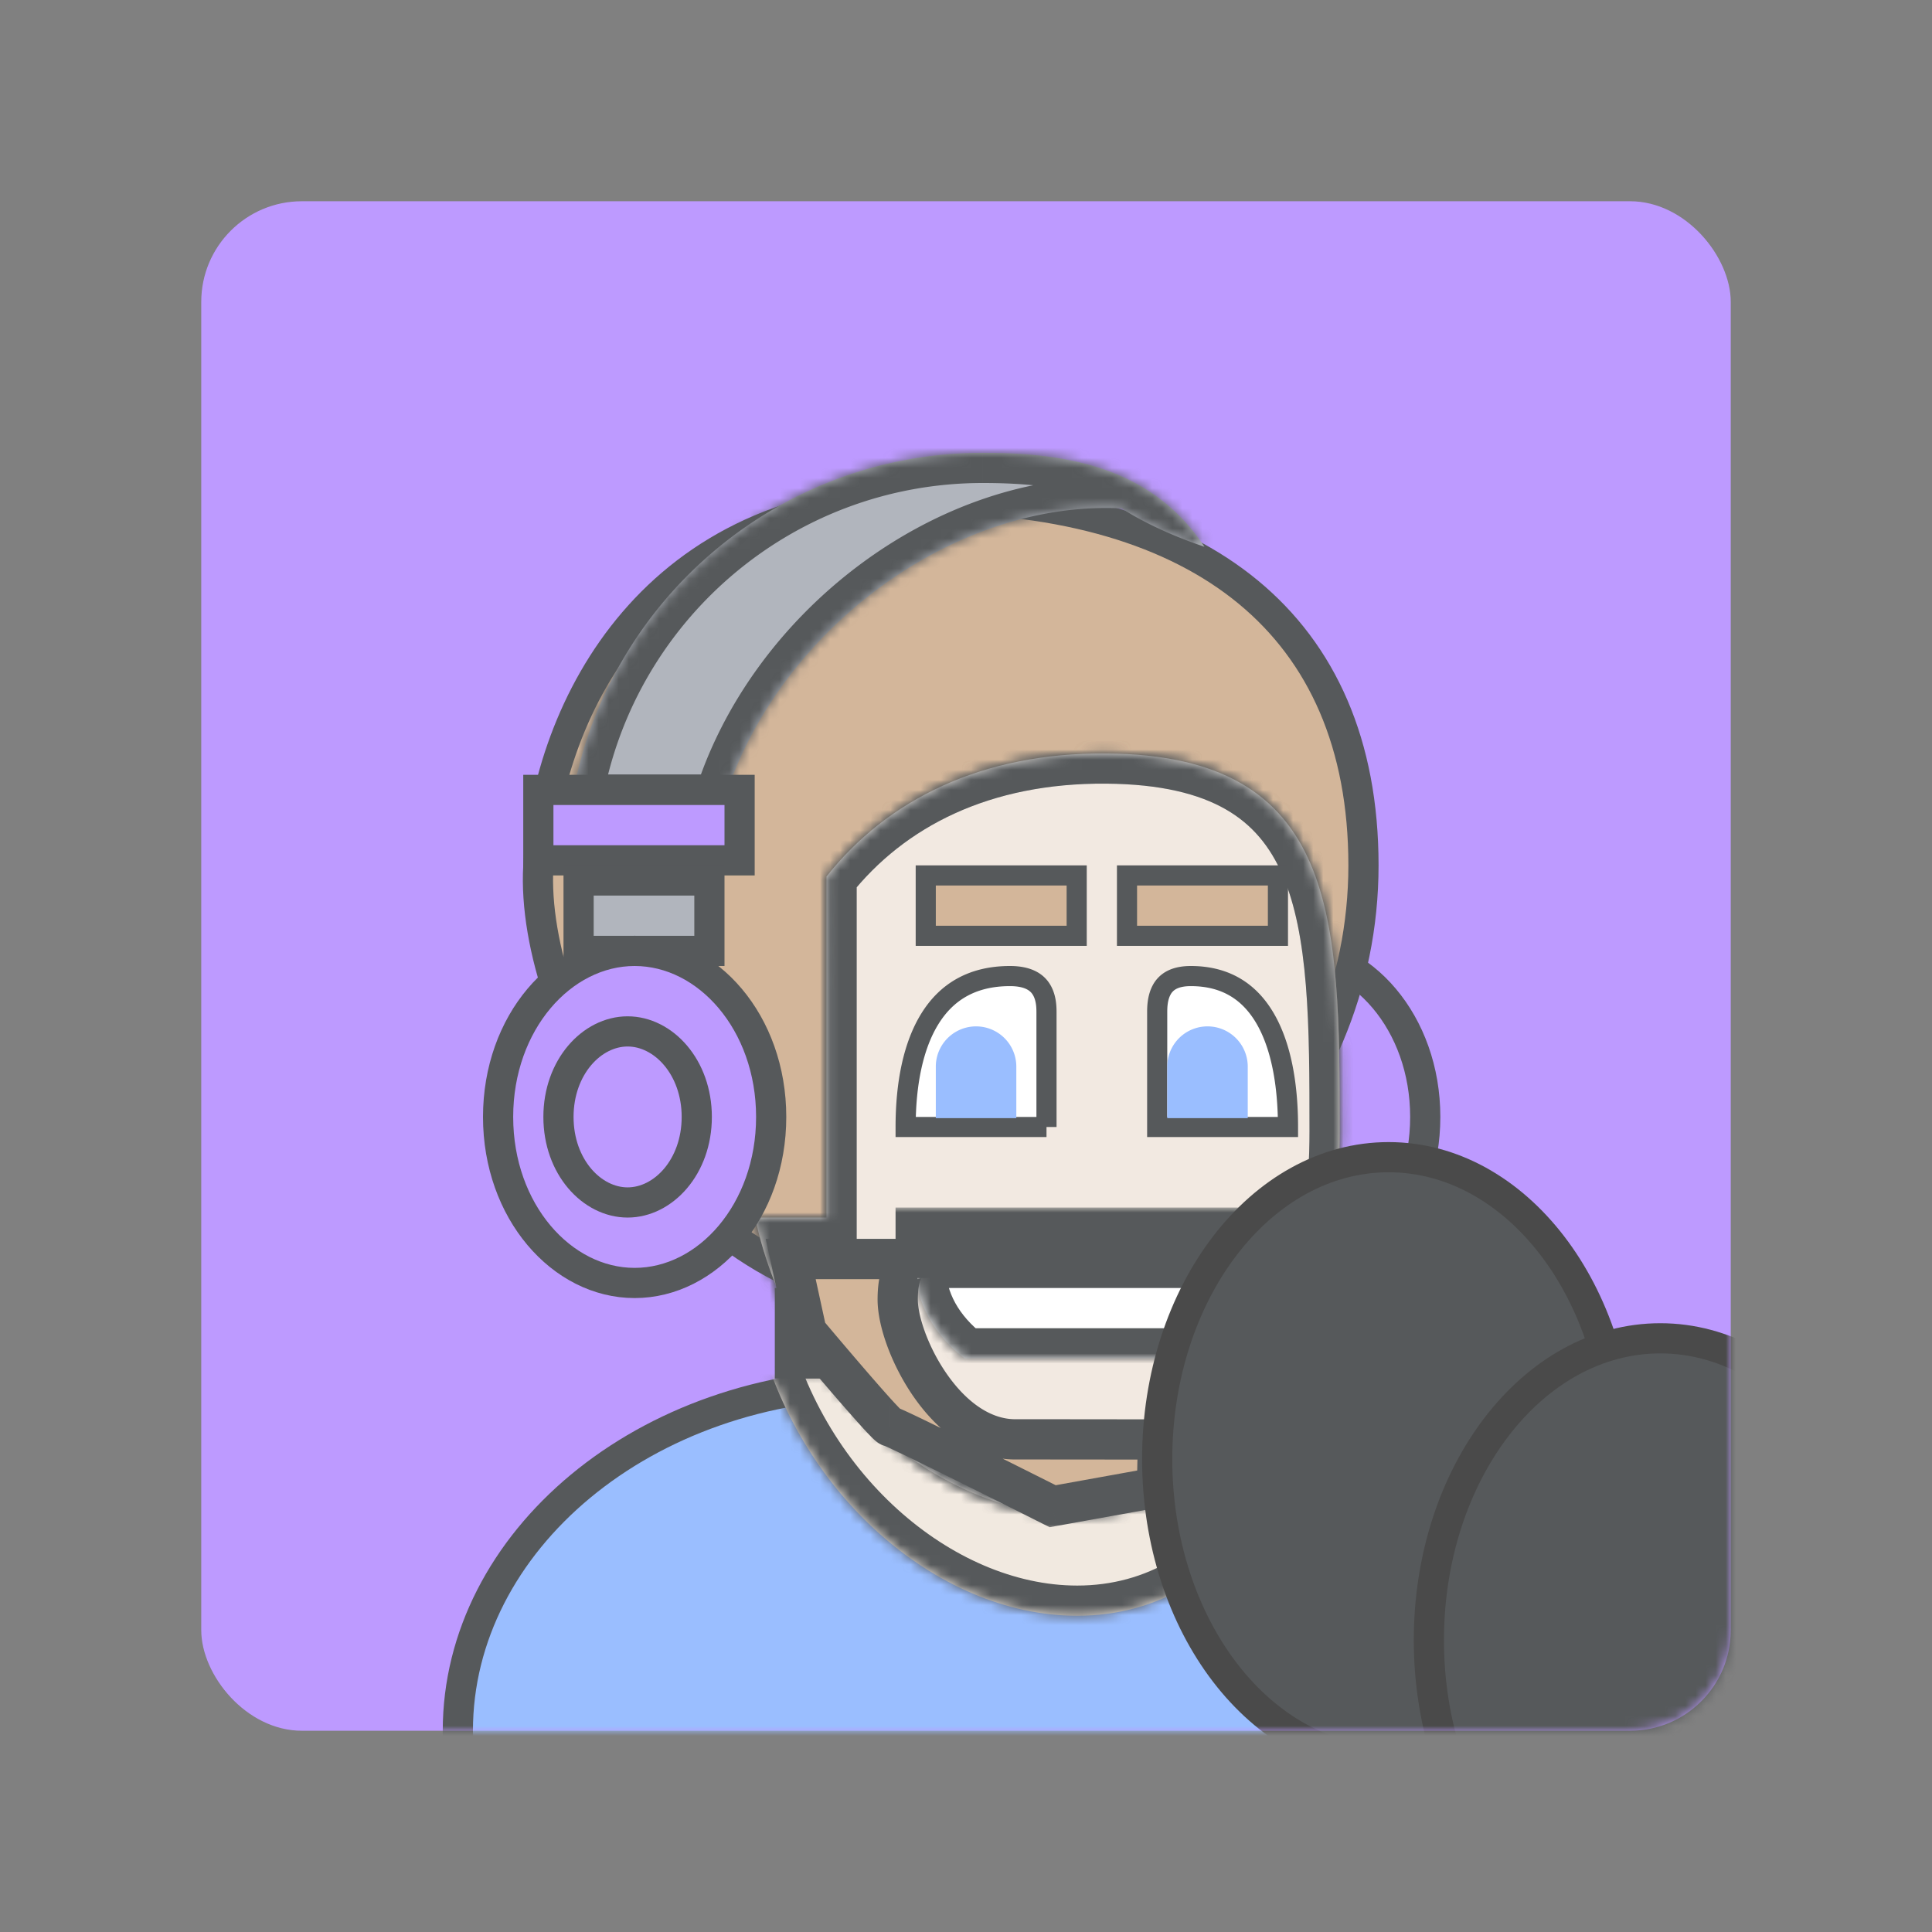<svg xmlns="http://www.w3.org/2000/svg" width="192" height="192" fill="none"><rect width="100%" height="100%" fill="#808080" stroke="none"/><rect width="152" height="152" x="20" y="20" fill="#BD9AFF" rx="10"/><mask id="a" width="152" height="152" x="20" y="20" maskUnits="userSpaceOnUse" style="mask-type:luminance"><rect width="152" height="152" x="20" y="20" fill="#fff" rx="10"/></mask><g mask="url(#a)"><path fill="#BD9AFF" stroke="#56595B" stroke-width="3" d="M141.639 111c0 9.373-6.314 16.5-13.57 16.5-7.255 0-13.569-7.127-13.569-16.5 0-9.373 6.314-16.5 13.569-16.5 7.256 0 13.57 7.127 13.57 16.5Z"/><path fill="#9ABEFF" stroke="#56595B" stroke-width="3" d="M129.5 172c0 18.801-18.526 34.5-42 34.5s-42-15.699-42-34.5c0-18.801 18.526-34.5 42-34.5s42 15.699 42 34.5Z"/><mask id="b" width="87" height="72" x="44" y="136" maskUnits="userSpaceOnUse" style="mask-type:luminance"><path fill="#fff" stroke="#fff" stroke-width="3" d="M129.5 172c0 18.801-18.526 34.5-42 34.5s-42-15.699-42-34.5c0-18.801 18.526-34.5 42-34.5s42 15.699 42 34.5Z"/></mask><g mask="url(#b)"><mask id="c" fill="#fff"><path fill-rule="evenodd" d="M133.136 122.5c0 21.263-9.8 38.072-26.092 38.072-14.049 0-28.337-12.498-32.007-29.572h7.099V97.105c6.048-7.633 15.427-12.319 27.802-12.227 23.139.172 23.198 16.359 23.198 37.622Z" clip-rule="evenodd"/></mask><path fill="#F1E9E0" fill-rule="evenodd" d="M133.136 122.5c0 21.263-9.8 38.072-26.092 38.072-14.049 0-28.337-12.498-32.007-29.572h7.099V97.105c6.048-7.633 15.427-12.319 27.802-12.227 23.139.172 23.198 16.359 23.198 37.622Z" clip-rule="evenodd"/><path fill="#56595B" d="M75.037 131v-3h-3.713l.78 3.63 2.933-.63Zm7.099 0v3h3v-3h-3Zm0-33.895-2.352-1.863-.648.819v1.044h3Zm27.802-12.227.023-3-.023 3Zm-2.894 78.694c9.335 0 16.73-4.873 21.666-12.421 4.887-7.472 7.426-17.605 7.426-28.651h-6c0 10.217-2.362 19.12-6.447 25.367-4.037 6.173-9.689 9.705-16.645 9.705v6Zm-34.94-31.942c3.902 18.155 19.19 31.942 34.94 31.942v-6c-12.347 0-25.636-11.208-29.074-27.202l-5.866 1.26ZM82.136 128h-7.099v6h7.099v-6Zm-3-30.895V131h6V97.105h-6Zm30.825-15.227c-13.21-.098-23.501 4.94-30.177 13.364l4.703 3.726c5.42-6.84 13.888-11.175 25.429-11.09l.045-6Zm26.175 40.622c0-5.287-.002-10.413-.381-15.068-.378-4.649-1.146-9.044-2.787-12.842-1.67-3.865-4.247-7.109-8.148-9.352-3.848-2.212-8.747-3.314-14.859-3.36l-.045 6c5.457.04 9.242 1.026 11.913 2.562 2.618 1.505 4.394 3.668 5.631 6.53 1.266 2.928 1.959 6.577 2.315 10.949.355 4.366.361 9.236.361 14.581h6Z" mask="url(#c)"/></g><path fill="#56595B" d="M77 128h7v9h-7z"/><path fill="#D3B69A" stroke="#56595B" stroke-width="3" d="M135.5 86c0 24.024-19.476 43.5-43.5 43.5-11.81 0-21.65-6.777-28.482-15.732-6.852-8.982-10.468-19.888-10.02-27.682.457-7.97 3.365-17.139 9.497-24.287C69.088 54.695 78.434 49.5 92 49.5c13.787 0 24.652 3.24 32.044 9.337C131.392 64.9 135.5 73.942 135.5 86Z"/><mask id="d" fill="#fff"><path fill-rule="evenodd" d="M97.671 45c8.095 0 16.736 1.315 22.026 9.338-5.29-1.783-8.223-3.817-8.223-3.817-16.94-.849-34.522 12.41-39.654 29.446H56.761C59.855 60.157 76.993 45 97.671 45ZM83.87 125.46a41.132 41.132 0 0 0 5.58 1.54 41.555 41.555 0 0 1-5.58-4.206v2.666Z" clip-rule="evenodd"/></mask><path fill="#B1B5BD" fill-rule="evenodd" d="M97.671 45c8.095 0 16.736 1.315 22.026 9.338-5.29-1.783-8.223-3.817-8.223-3.817-16.94-.849-34.522 12.41-39.654 29.446H56.761C59.855 60.157 76.993 45 97.671 45ZM83.87 125.46a41.132 41.132 0 0 0 5.58 1.54 41.555 41.555 0 0 1-5.58-4.206v2.666Z" clip-rule="evenodd"/><path fill="#56595B" d="m119.697 54.338-.957 2.843 8.262 2.783-4.8-7.278-2.505 1.652Zm-8.223-3.817.151-2.996h-.001l-.15 2.996ZM71.82 79.967v3h2.23l.643-2.135-2.873-.865Zm-15.059 0-2.964-.463-.54 3.463h3.504v-3ZM89.448 127l-.592 2.941 2.19-5.48L89.448 127Zm-5.58-4.206 2.002-2.236-5.001-4.475v6.711h3ZM97.672 48c7.916 0 15.125 1.321 19.522 7.99l5.009-3.304C116.017 43.308 105.945 42 97.672 42v6Zm22.984 3.495c-2.478-.835-4.388-1.724-5.66-2.391a24.72 24.72 0 0 1-1.416-.797 13.055 13.055 0 0 1-.401-.255l.002.002h.002l.001.001s.001.001-1.709 2.466a431.924 431.924 0 0 0-1.707 2.467l.002.002a.365.365 0 0 0 .021.014l.043.029a17.866 17.866 0 0 0 .618.394c.41.25.999.593 1.757.99 1.517.796 3.719 1.816 6.532 2.764l1.915-5.686Zm-9.031-3.97C93.172 46.6 74.438 60.877 68.948 79.102l5.745 1.73c4.774-15.85 21.203-28.088 36.631-27.315l.3-5.992ZM71.82 76.967H56.761v6h15.06v-6ZM59.725 80.43C62.595 62.058 78.495 48 97.671 48v-6c-22.179 0-40.555 16.256-43.874 37.504l5.928.926Zm23.144 47.859a44.064 44.064 0 0 0 5.987 1.652l1.185-5.882a38.19 38.19 0 0 1-5.172-1.427l-2 5.657Zm8.177-3.828a38.508 38.508 0 0 1-5.177-3.903l-4.001 4.471a44.606 44.606 0 0 0 5.982 4.51l3.196-5.078Zm-10.177-1.667v2.666h6v-2.666h-6Z" mask="url(#d)"/><mask id="e" fill="#fff"><path fill-rule="evenodd" d="M133.136 112.5c0 21.263-9.8 38.072-26.092 38.072-14.049 0-28.337-12.498-32.007-29.572h7.099V87.105c6.048-7.633 15.427-12.319 27.802-12.227 23.139.172 23.198 16.36 23.198 37.622Z" clip-rule="evenodd"/></mask><path fill="#D3B69A" fill-rule="evenodd" d="M133.136 112.5c0 21.263-9.8 38.072-26.092 38.072-14.049 0-28.337-12.498-32.007-29.572h7.099V87.105c6.048-7.633 15.427-12.319 27.802-12.227 23.139.172 23.198 16.36 23.198 37.622Z" clip-rule="evenodd"/><path fill="#56595B" d="M75.037 121v-3h-3.713l.78 3.63 2.933-.63Zm7.099 0v3h3v-3h-3Zm0-33.895-2.352-1.863-.648.819v1.044h3Zm27.802-12.227.023-3-.023 3Zm-2.894 78.694c9.335 0 16.73-4.873 21.666-12.421 4.887-7.472 7.426-17.605 7.426-28.651h-6c0 10.217-2.362 19.12-6.447 25.367-4.037 6.173-9.689 9.705-16.645 9.705v6Zm-34.94-31.942c3.902 18.155 19.19 31.942 34.94 31.942v-6c-12.347 0-25.636-11.208-29.074-27.202l-5.866 1.26ZM82.136 118h-7.099v6h7.099v-6Zm-3-30.895V121h6V87.105h-6Zm30.825-15.227c-13.21-.098-23.501 4.94-30.177 13.364l4.703 3.726c5.42-6.84 13.888-11.175 25.429-11.09l.045-6Zm26.175 40.622c0-5.287-.002-10.413-.381-15.068-.378-4.649-1.146-9.044-2.787-12.842-1.67-3.865-4.247-7.109-8.148-9.352-3.848-2.212-8.747-3.314-14.859-3.36l-.045 6c5.457.04 9.242 1.026 11.913 2.562 2.618 1.505 4.394 3.668 5.631 6.53 1.266 2.928 1.959 6.577 2.315 10.949.355 4.366.361 9.236.361 14.581h6Z" mask="url(#e)"/><mask id="f" fill="#fff"><path fill-rule="evenodd" d="M133.136 112.5c0 21.263-9.8 38.072-26.092 38.072-14.049 0-28.337-12.498-32.007-29.572h7.099V87.105c6.048-7.633 15.427-12.319 27.802-12.227 23.139.172 23.198 16.36 23.198 37.622Z" clip-rule="evenodd"/></mask><path fill="#fff" fill-opacity=".7" fill-rule="evenodd" d="M133.136 112.5c0 21.263-9.8 38.072-26.092 38.072-14.049 0-28.337-12.498-32.007-29.572h7.099V87.105c6.048-7.633 15.427-12.319 27.802-12.227 23.139.172 23.198 16.36 23.198 37.622Z" clip-rule="evenodd"/><path fill="#56595B" d="M75.037 121v-3h-3.713l.78 3.63 2.933-.63Zm7.099 0v3h3v-3h-3Zm0-33.895-2.352-1.863-.648.819v1.044h3Zm27.802-12.227.023-3-.023 3Zm-2.894 78.694c9.335 0 16.73-4.873 21.666-12.421 4.887-7.472 7.426-17.605 7.426-28.651h-6c0 10.217-2.362 19.12-6.447 25.367-4.037 6.173-9.689 9.705-16.645 9.705v6Zm-34.94-31.942c3.902 18.155 19.19 31.942 34.94 31.942v-6c-12.347 0-25.636-11.208-29.074-27.202l-5.866 1.26ZM82.136 118h-7.099v6h7.099v-6Zm-3-30.895V121h6V87.105h-6Zm30.825-15.227c-13.21-.098-23.501 4.94-30.177 13.364l4.703 3.726c5.42-6.84 13.888-11.175 25.429-11.09l.045-6Zm26.175 40.622c0-5.287-.002-10.413-.381-15.068-.378-4.649-1.146-9.044-2.787-12.842-1.67-3.865-4.247-7.109-8.148-9.352-3.848-2.212-8.747-3.314-14.859-3.36l-.045 6c5.457.04 9.242 1.026 11.913 2.562 2.618 1.505 4.394 3.668 5.631 6.53 1.266 2.928 1.959 6.577 2.315 10.949.355 4.366.361 9.236.361 14.581h6Z" mask="url(#f)"/><path fill="#BD9AFF" stroke="#56595B" stroke-width="3" d="M53.5 78.5h20v7h-20z"/><path fill="#B1B5BD" stroke="#56595B" stroke-width="3" d="M57.5 87.5h13v7h-13z"/><mask id="g" fill="#fff"><path fill-rule="evenodd" d="M95.872 135h25.256c3.018-2.336 4.872-5.507 4.872-9 0-.336-.017-.67-.051-1H91.051a9.76 9.76 0 0 0-.051 1c0 3.493 1.855 6.664 4.872 9Z" clip-rule="evenodd"/></mask><path fill="#fff" fill-rule="evenodd" d="M95.872 135h25.256c3.018-2.336 4.872-5.507 4.872-9 0-.336-.017-.67-.051-1H91.051a9.76 9.76 0 0 0-.051 1c0 3.493 1.855 6.664 4.872 9Z" clip-rule="evenodd"/><path fill="#56595B" d="M121.128 135v3h1.026l.81-.628-1.836-2.372Zm-25.256 0-1.836 2.372.81.628h1.026v-3Zm30.077-10 2.984-.306-.276-2.694h-2.708v3Zm-34.898 0v-3h-2.709l-.275 2.694 2.984.306Zm30.077 7H95.872v6h25.256v-6Zm1.836 5.372C126.535 134.608 129 130.628 129 126h-6c0 2.358-1.244 4.72-3.708 6.628l3.672 4.744ZM129 126c0-.439-.022-.874-.067-1.306l-5.968.612c.023.228.035.46.035.694h6Zm-37.949 2h34.898v-6H91.051v6Zm-2.984-3.306c-.044.432-.067.867-.067 1.306h6c0-.234.012-.466.035-.694l-5.968-.612ZM88 126c0 4.628 2.465 8.608 6.036 11.372l3.672-4.744C95.244 130.72 94 128.358 94 126h-6Z" mask="url(#g)"/><mask id="h" width="53" height="32" x="75.579" y="120" fill="#000" maskUnits="userSpaceOnUse"><path fill="#fff" d="M75.579 120h53v32h-53z"/><path fill-rule="evenodd" d="M126 122H91v3h35v-3Zm-34.835 3.117s-.023-.002-.063 0h.063Zm-.063 0H78.579l1.576 7.241s7.885 9.404 8.3 9.404c.416 0 16.159 7.924 16.159 7.924l10.363-1.869.104-4.761s-7.232-.015-14.19-.015c-6.957 0-11.678-9.684-11.678-13.886 0-3.747 1.553-4.023 1.889-4.038Z" clip-rule="evenodd"/></mask><path fill="#D3B69A" fill-rule="evenodd" d="M126 122H91v3h35v-3Zm-34.835 3.117s-.023-.002-.063 0h.063Zm-.063 0H78.579l1.576 7.241s7.885 9.404 8.3 9.404c.416 0 16.159 7.924 16.159 7.924l10.363-1.869.104-4.761s-7.232-.015-14.19-.015c-6.957 0-11.678-9.684-11.678-13.886 0-3.747 1.553-4.023 1.889-4.038Z" clip-rule="evenodd"/><path fill="#56595B" d="M91 122v-2h-2v2h2Zm35 0h2v-2h-2v2Zm-35 3h-2v2h2v-2Zm35 0v2h2v-2h-2Zm-34.835.117v2l.167-3.993-.167 1.993Zm-12.586 0v-2h-2.483l.528 2.425 1.955-.425Zm1.576 7.241-1.954.426.105.481.317.378 1.532-1.285Zm24.459 17.328-.899 1.786.597.301.657-.119-.355-1.968Zm10.363-1.869.355 1.968 1.609-.29.036-1.635-2-.043Zm.104-4.761 1.999.043.044-2.039-2.039-.004-.004 2ZM91 124h35v-4H91v4Zm2 1v-3h-4v3h4Zm33-2H91v4h35v-4Zm-2-1v3h4v-3h-4Zm-32.835 3.117c.167-1.993.166-1.993.166-1.994h-.007l-.007-.001-.016-.001-.033-.002a3.017 3.017 0 0 0-.26 0l.187 3.995a.901.901 0 0 1-.09.001l-.051-.002-.027-.001-.014-.001-.007-.001h-.007l.166-1.993Zm-.063 2h.063v-4h-.063v4Zm-12.523 0h12.523v-4H78.579v4Zm3.53 4.816-1.576-7.242-3.909.851 1.577 7.242 3.908-.851Zm6.346 7.829c.41 0 .707.13.794.168.121.055.207.109.244.133.075.049.114.085.1.073a3.523 3.523 0 0 1-.195-.187 33.202 33.202 0 0 1-.932-.998c-.78-.863-1.792-2.023-2.8-3.195a522.14 522.14 0 0 1-2.745-3.22c-.372-.439-.68-.806-.896-1.062l-.25-.297-.065-.078-.017-.019-.004-.005-.001-.002-1.533 1.285-1.532 1.285v.001l.001.001.005.005.017.021.066.079.252.3.903 1.069c.747.884 1.75 2.064 2.766 3.246a193.255 193.255 0 0 0 2.867 3.27c.405.447.772.842 1.06 1.132.14.142.291.288.434.41.067.057.174.145.303.23.064.042.174.11.315.173.107.048.42.182.843.182v-4Zm16.159 9.924.899-1.787-.003-.001-.008-.004-.034-.017-.132-.067-.501-.252-1.791-.898a1749.89 1749.89 0 0 0-5.464-2.727 683.14 683.14 0 0 0-5.553-2.733 120.5 120.5 0 0 0-1.921-.914 24.308 24.308 0 0 0-.626-.279 5.965 5.965 0 0 0-.269-.106c-.045-.015-.114-.039-.195-.062-.026-.007-.263-.077-.56-.077v4a1.924 1.924 0 0 1-.59-.094l.065.027c.106.045.272.119.501.224.453.209 1.088.512 1.852.881 1.525.739 3.524 1.726 5.517 2.715a1854.706 1854.706 0 0 1 7.238 3.618l.5.251.131.066.034.017.008.004a.003.003 0 0 0 .002.001h.001l.899-1.786Zm10.008-3.838-10.363 1.87.71 3.936 10.363-1.869-.71-3.937Zm-1.541-2.836-.103 4.761 3.999.087.103-4.761-3.999-.087Zm-12.19 2.029c3.478 0 7.024.004 9.701.007l3.246.005.914.002.242.001h.082l.005-2 .004-2h-.083l-.242-.001-.914-.002-3.248-.005c-2.678-.003-6.226-.007-9.707-.007v4Zm-13.678-15.886c0 2.635 1.389 6.499 3.589 9.661 2.195 3.156 5.639 6.225 10.089 6.225v-4c-2.507 0-4.902-1.774-6.806-4.51-1.9-2.73-2.871-5.808-2.871-7.376h-4Zm3.795-6.036c-.589.027-1.664.273-2.54 1.37-.824 1.034-1.255 2.558-1.255 4.666h4c0-1.639.346-2.126.382-2.171.012-.015-.02.027-.11.068a.784.784 0 0 1-.29.062l-.187-3.995Z" mask="url(#h)"/><path fill="#D3B69A" stroke="#56595B" stroke-width="2" d="M92 87h15v6H92zm20 0h15v6h-15z"/><path fill="#BD9AFF" stroke="#56595B" stroke-width="3" d="M76.639 111c0 9.373-6.314 16.5-13.57 16.5-7.255 0-13.569-7.127-13.569-16.5 0-9.373 6.314-16.5 13.57-16.5 7.255 0 13.569 7.127 13.569 16.5Z"/><path fill="#BD9AFF" stroke="#56595B" stroke-width="3" d="M69.244 111c0 4.955-3.316 8.5-6.872 8.5-3.557 0-6.872-3.545-6.872-8.5s3.315-8.5 6.872-8.5c3.556 0 6.872 3.545 6.872 8.5Z"/><path fill="#56595B" fill-rule="evenodd" stroke="#4A4A4A" stroke-width="3" d="M138 175c12.703 0 23-13.431 23-30 0-16.569-10.297-30-23-30s-23 13.431-23 30c0 16.569 10.297 30 23 30Z" clip-rule="evenodd"/><path fill="#56595B" fill-rule="evenodd" stroke="#4A4A4A" stroke-width="3" d="M165 193c12.703 0 23-13.431 23-30 0-16.569-10.297-30-23-30s-23 13.431-23 30c0 16.569 10.297 30 23 30Z" clip-rule="evenodd"/></g><path fill="#fff" stroke="#56595B" stroke-width="2" d="M104 112H90c0-4.329.762-8.114 2.43-10.784C94.055 98.611 96.58 97 100.374 97c1.025 0 1.719.201 2.193.462.468.257.774.6.981.97.438.783.451 1.696.451 2.184V112Zm11 0h13c0-4.337-.716-8.132-2.283-10.808-1.528-2.61-3.876-4.192-7.381-4.192-.942 0-1.573.197-2.002.448a2.356 2.356 0 0 0-.907.96c-.415.793-.427 1.718-.427 2.208V112Z"/><path fill="#9ABEFF" d="M93 106a4 4 0 0 1 8 0v5.117h-8V106Zm23 0a4 4 0 0 1 8 0v5.117h-8V106Z"/></svg>